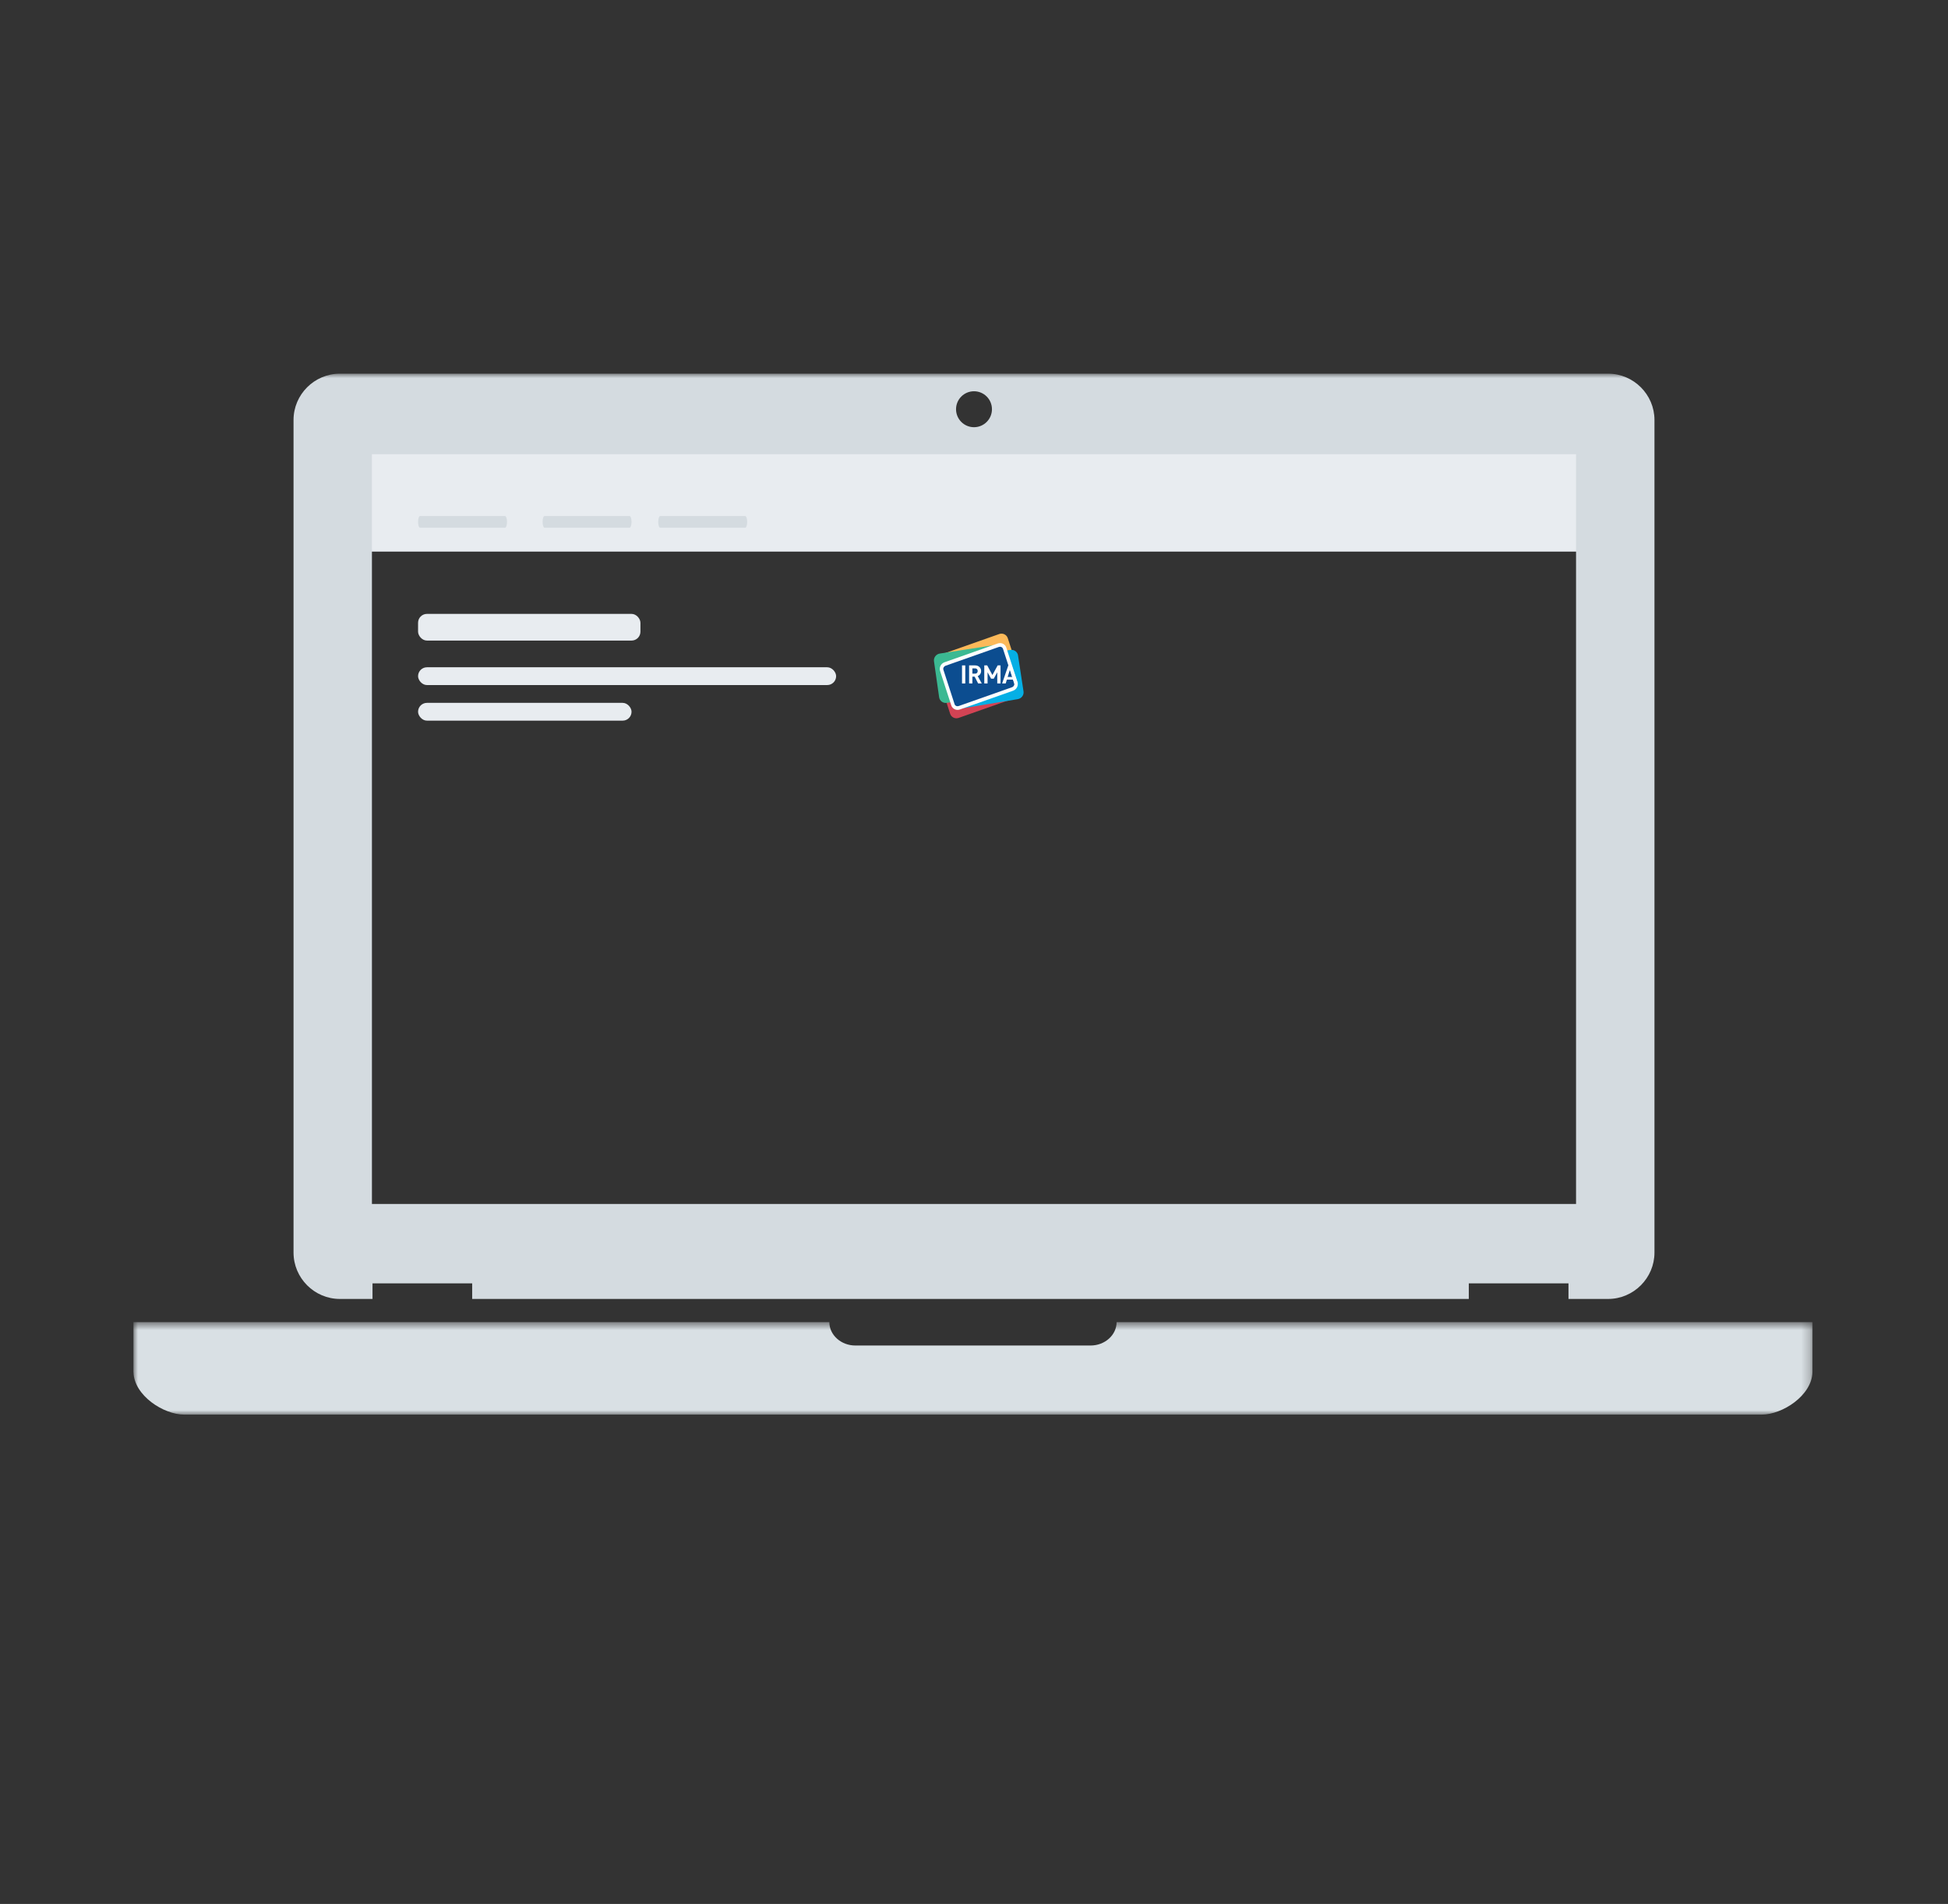 <?xml version="1.0" encoding="UTF-8"?>
<svg width="219px" height="214px" viewBox="0 0 219 214" version="1.1" xmlns="http://www.w3.org/2000/svg" xmlns:xlink="http://www.w3.org/1999/xlink">
    <rect x="0" y="0" width="219" height="214" fill="#333333" stroke="none"/>
    <!-- Generator: Sketch 61.2 (89653) - https://sketch.com -->
    <title>step_1</title>
    <desc>Created with Sketch.</desc>
    <defs>
        <polygon id="path-1" points="0 0.607 188.768 0.607 188.768 11 0 11"></polygon>
        <polygon id="path-3" points="0 117 189 117 189 0 0 0"></polygon>
    </defs>
    <g id="step_1" stroke="none" stroke-width="1" fill="none" fill-rule="evenodd">
        <g id="Group-4" transform="translate(15, 42)">
            <polygon id="Fill-32" fill="#E8ECF0" points="26 20 164 20 164 8 26 8"></polygon>
            <g id="Background">
                <g id="Group-3" transform="translate(0, 106)">
                    <mask id="mask-2" fill="white">
                        <use xlink:href="#path-1"></use>
                    </mask>
                    <g id="Clip-2"></g>
                    <path d="M110.532,0.607 C110.532,2.052 109.216,3.234 107.608,3.234 L81.162,3.234 C79.554,3.234 78.238,2.052 78.238,0.607 L-0,0.607 L-0,6.222 L0.005,6.222 C0.067,8.855 3.388,11 5.711,11 L183.056,11 C185.383,11 188.702,8.855 188.763,6.222 L188.768,0.607 L110.532,0.607 Z" id="Fill-1" fill="#D9E0E4" mask="url(#mask-2)"></path>
                </g>
                <mask id="mask-4" fill="white">
                    <use xlink:href="#path-3"></use>
                </mask>
                <g id="Clip-5"></g>
                <path d="M26.814,93.326 L162.184,93.326 L162.184,9.054 L26.814,9.054 L26.814,93.326 Z M96.519,3.997 C96.519,5.112 95.615,6.017 94.5,6.017 C93.385,6.017 92.481,5.112 92.481,3.997 C92.481,2.881 93.385,1.977 94.5,1.977 C95.615,1.977 96.519,2.881 96.519,3.997 Z M26.878,104 L26.878,102.25 L38.083,102.25 L38.083,104 L150.128,104 L150.128,102.25 L161.334,102.25 L161.334,104 L165.789,104 C168.65,104 171,101.652 171,98.787 L171,5.204 C171,2.34 168.65,0 165.789,0 L23.21,0 C20.347,0 18,2.34 18,5.204 L18,98.787 C18,101.652 20.347,104 23.21,104 L26.878,104 Z" id="Fill-4" fill="#D4DBE0" mask="url(#mask-4)"></path>
            </g>
            <g id="Group" transform="translate(32, 27)" fill="#E8ECF0">
                <rect id="Rectangle" x="0" y="6" width="47" height="2" rx="1"></rect>
                <rect id="Rectangle" x="0" y="0" width="25" height="3" rx="1"></rect>
                <rect id="Rectangle" x="0" y="10" width="24" height="2" rx="1"></rect>
            </g>
            <path d="M55.779,16 L46.222,16 C46.099,16 46,16.295 46,16.659 C46,17.022 46.099,17.316 46.222,17.316 L55.779,17.316 C55.901,17.316 56,17.022 56,16.659 C56,16.295 55.901,16 55.779,16" id="Fill-3" fill="#D4DBE0"></path>
            <path d="M68.779,16 L59.222,16 C59.099,16 59,16.295 59,16.659 C59,17.022 59.099,17.316 59.222,17.316 L68.779,17.316 C68.901,17.316 69,17.022 69,16.659 C69,16.295 68.901,16 68.779,16" id="Fill-3" fill="#D4DBE0"></path>
            <path d="M41.779,16 L32.222,16 C32.099,16 32,16.295 32,16.659 C32,17.022 32.099,17.316 32.222,17.316 L41.779,17.316 C41.901,17.316 42,17.022 42,16.659 C42,16.295 41.901,16 41.779,16" id="Fill-3" fill="#D4DBE0"></path>
        </g>
        <g id="Logo/Irma-2019" transform="translate(102, 68)">
            <g id="Group-20" transform="translate(2.994, 3.221)">
                <path d="M9.27,6.381 L8.013,2.513 C7.914,2.209 7.631,2.006 7.309,2.006 C7.22,2.006 7.133,2.021 7.048,2.05 L1.064,4.16 C0.661,4.302 0.439,4.74 0.568,5.137 L1.825,9.005 C1.924,9.308 2.206,9.512 2.529,9.512 C2.617,9.512 2.705,9.497 2.789,9.467 L8.774,7.357 C9.176,7.216 9.399,6.777 9.27,6.381" id="Fill-1" fill="#D34354"></path>
                <path d="M9.56,4.375 L8.302,0.507 C8.204,0.204 7.921,4.29530201e-05 7.598,4.29530201e-05 C7.51,4.29530201e-05 7.423,0.015 7.338,0.045 L1.353,2.155 C0.951,2.297 0.729,2.735 0.858,3.131 L2.115,6.999 C2.213,7.303 2.496,7.507 2.819,7.507 C2.907,7.507 2.995,7.491 3.079,7.462 L9.064,5.352 C9.466,5.21 9.689,4.772 9.56,4.375" id="Fill-4" fill="#FCB959"></path>
                <path d="M8.359,5.938 L7.782,1.899 C7.737,1.582 7.493,1.329 7.176,1.27 C7.089,1.254 7,1.252 6.912,1.266 L0.662,2.237 C0.242,2.303 -0.052,2.693 0.008,3.107 L0.585,7.146 C0.63,7.462 0.874,7.715 1.191,7.775 C1.278,7.791 1.367,7.792 1.455,7.779 L7.705,6.807 C8.125,6.742 8.419,6.352 8.359,5.938" id="Fill-6" fill="#3BB992"></path>
                <path d="M10.073,6.487 L9.457,2.454 C9.409,2.138 9.163,1.888 8.845,1.832 C8.758,1.816 8.669,1.816 8.581,1.83 L2.341,2.867 C1.921,2.936 1.631,3.329 1.695,3.743 L2.311,7.776 C2.359,8.092 2.605,8.342 2.923,8.398 C3.01,8.414 3.099,8.414 3.187,8.4 L9.427,7.363 C9.847,7.294 10.137,6.9 10.073,6.487" id="Fill-9" fill="#05AFE5"></path>
                <path d="M2.654,8.364 C2.416,8.364 2.208,8.216 2.137,7.996 L0.88,4.128 C0.786,3.838 0.953,3.517 1.252,3.411 L7.237,1.302 C7.301,1.279 7.367,1.268 7.434,1.268 C7.671,1.268 7.879,1.415 7.951,1.635 L9.208,5.504 C9.302,5.793 9.135,6.114 8.836,6.22 L2.851,8.33 C2.787,8.352 2.721,8.364 2.654,8.364" id="Fill-11" fill="#0C4D90"></path>
                <path d="M7.434,1.473 C7.583,1.473 7.718,1.56 7.764,1.701 L9.021,5.569 C9.08,5.752 8.969,5.956 8.772,6.026 L2.788,8.135 C2.743,8.151 2.698,8.158 2.654,8.158 C2.504,8.158 2.37,8.071 2.324,7.93 L1.067,4.062 C1.007,3.88 1.119,3.675 1.315,3.606 L7.3,1.496 C7.345,1.48 7.39,1.473 7.434,1.473 M7.434,1.062 C7.345,1.062 7.258,1.078 7.174,1.107 L1.189,3.217 C0.786,3.359 0.564,3.797 0.693,4.194 L1.95,8.062 C2.049,8.365 2.332,8.569 2.654,8.569 C2.742,8.569 2.83,8.554 2.914,8.524 L8.899,6.414 C9.302,6.272 9.524,5.834 9.395,5.438 L8.138,1.57 C8.039,1.266 7.756,1.062 7.434,1.062" id="Fill-13" fill="#FEFEFE"></path>
                <polygon id="Fill-15" fill="#FEFEFE" points="3.158 5.6 3.527 5.6 3.527 3.569 3.158 3.569"></polygon>
                <path d="M3.955,3.569 L4.632,3.569 C4.832,3.569 4.994,3.63 5.119,3.752 C5.244,3.874 5.307,4.024 5.307,4.204 C5.307,4.332 5.272,4.447 5.204,4.548 C5.136,4.649 5.043,4.725 4.926,4.776 L5.38,5.6 L4.972,5.6 L4.577,4.834 L4.325,4.834 L4.325,5.6 L3.955,5.6 L3.955,3.569 Z M4.632,3.905 L4.325,3.905 L4.325,4.497 L4.632,4.497 C4.72,4.497 4.791,4.47 4.843,4.416 C4.896,4.362 4.922,4.29 4.922,4.201 C4.922,4.114 4.896,4.043 4.843,3.988 C4.791,3.933 4.72,3.905 4.632,3.905 L4.632,3.905 Z" id="Fill-17" fill="#FEFEFE"></path>
                <polygon id="Fill-18" fill="#FEFEFE" points="6.729 5.06 6.425 5.059 6.031 4.338 6.031 5.6 5.661 5.6 5.661 3.569 5.99 3.569 6.576 4.651 7.165 3.569 7.49 3.569 7.49 5.6 7.121 5.6 7.121 4.341"></polygon>
                <path d="M9.031,5.6 L8.9,5.167 L8.201,5.167 L8.07,5.6 L7.668,5.6 L8.363,3.569 L8.735,3.569 L9.43,5.6 L9.031,5.6 Z M8.55,4.024 L8.292,4.869 L8.809,4.869 L8.55,4.024 Z" id="Fill-19" fill="#FEFEFE"></path>
            </g>
        </g>
    </g>
</svg>